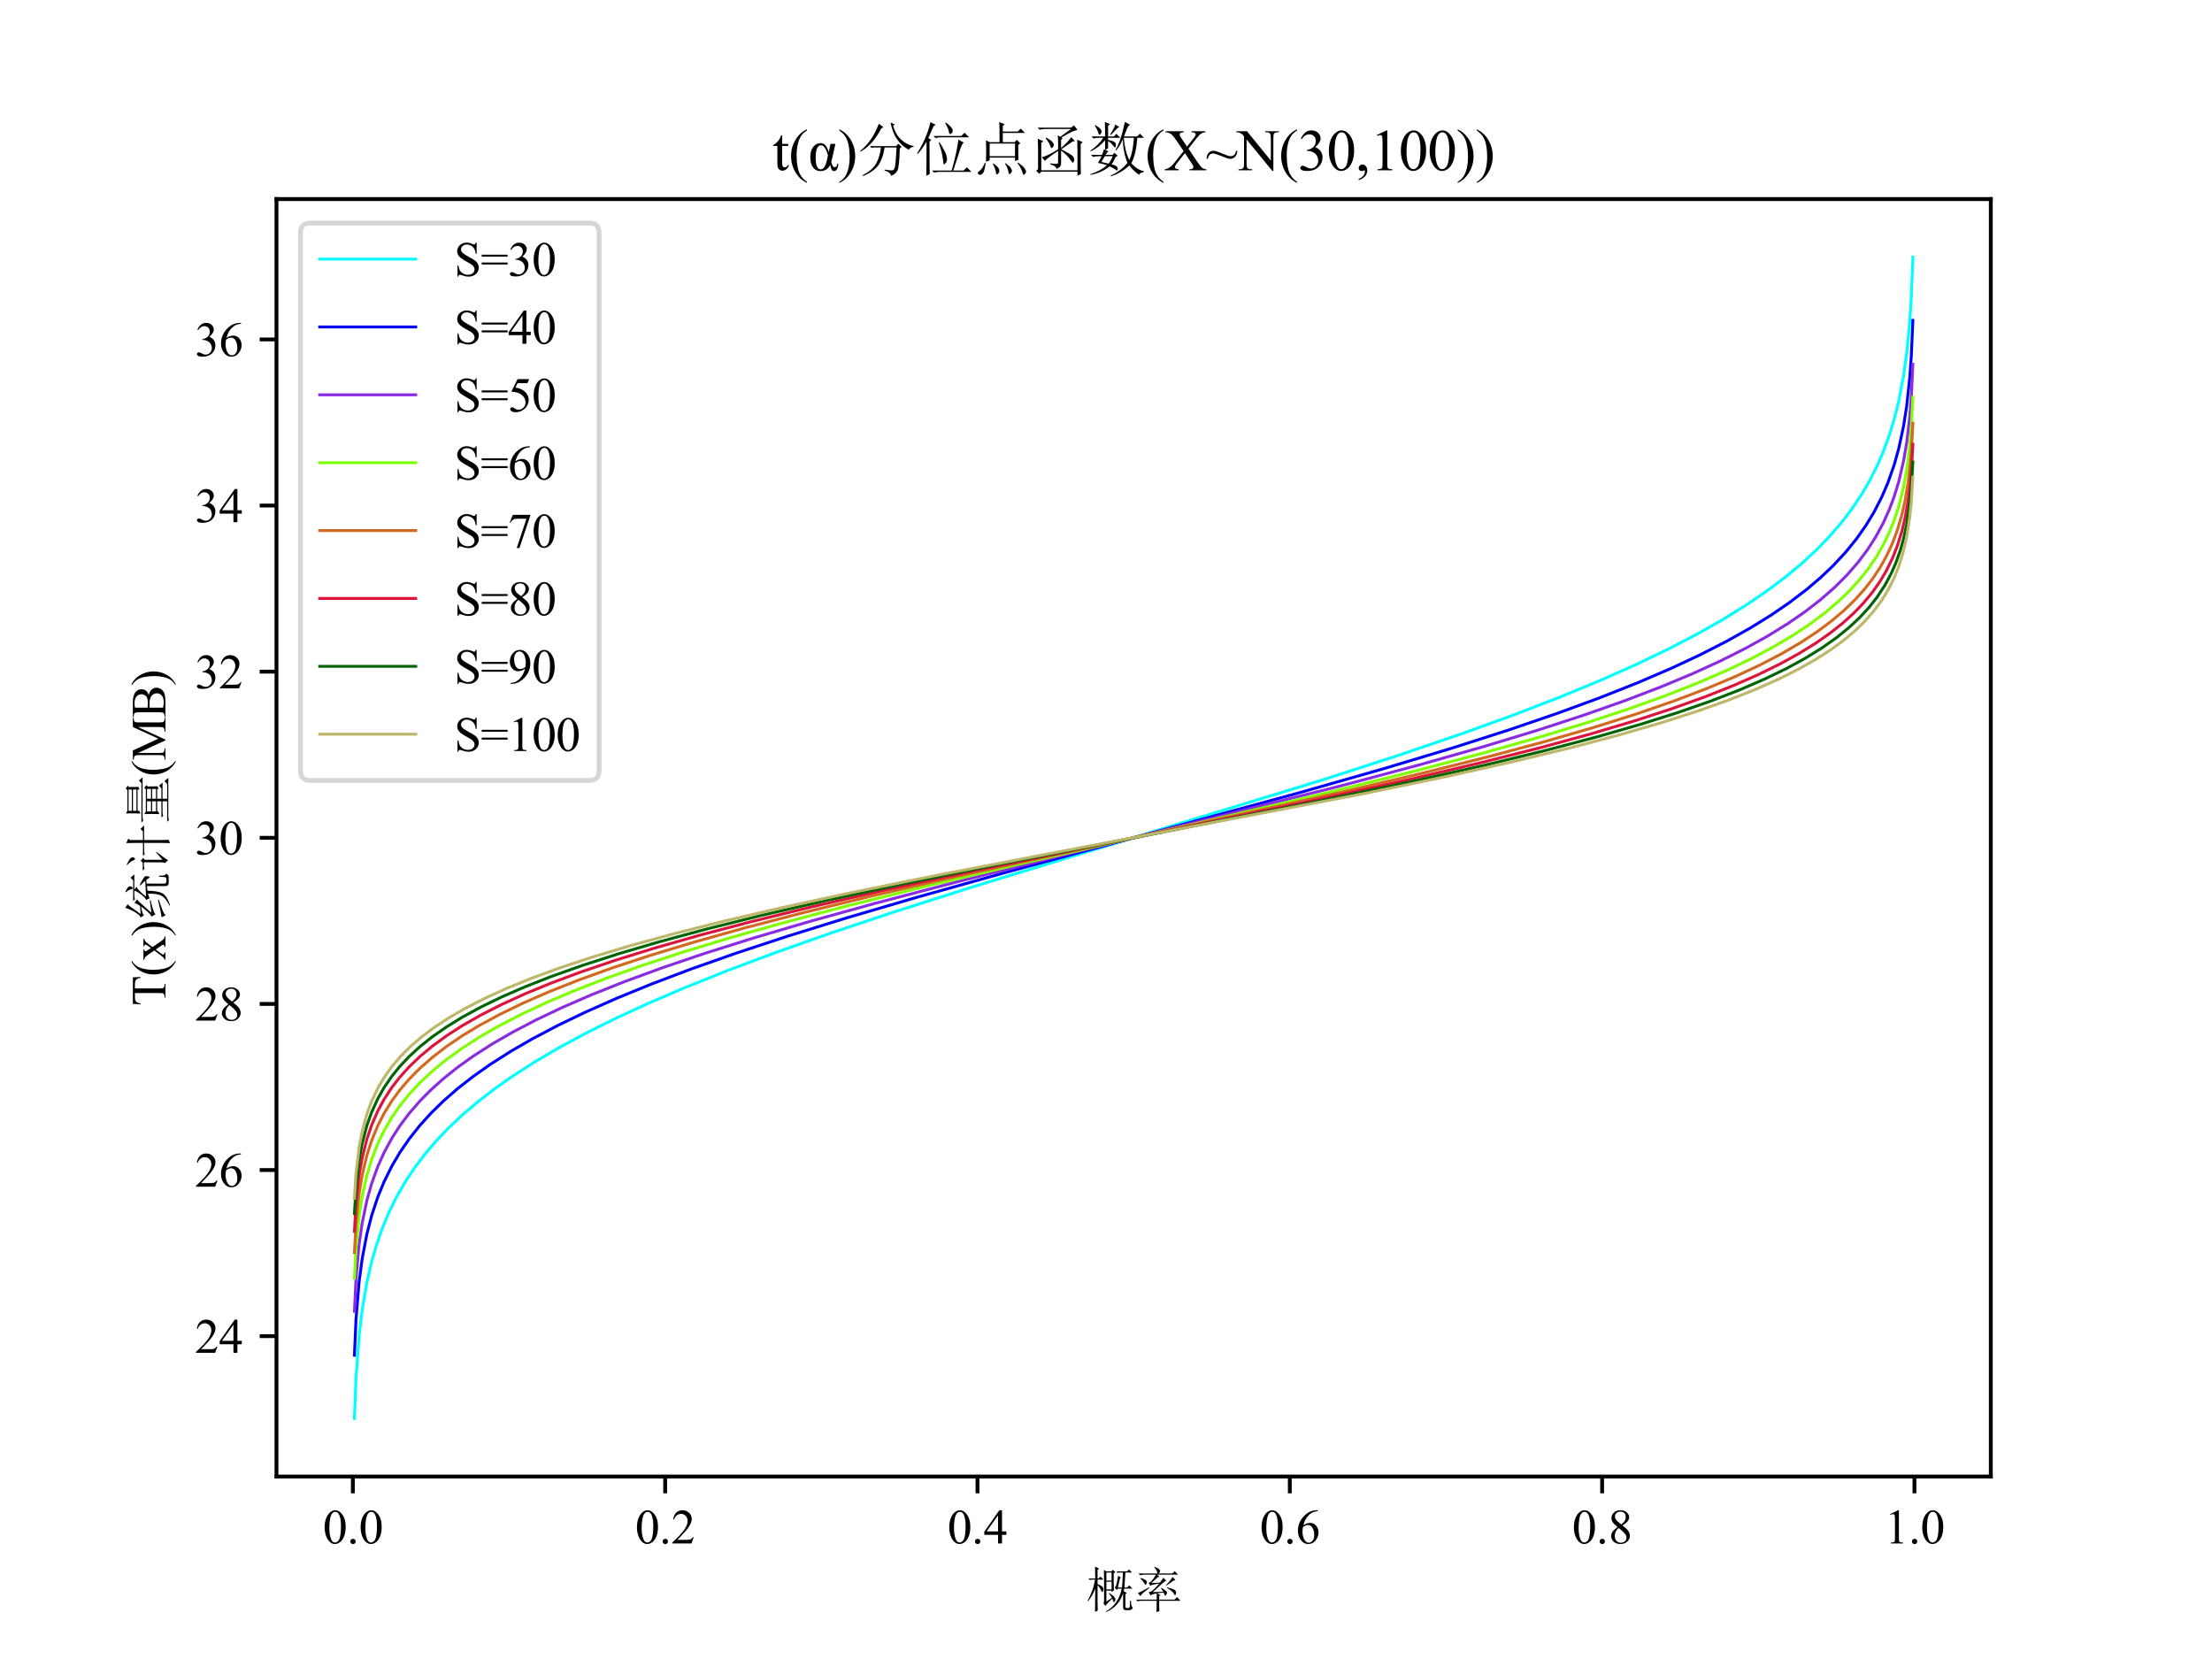 <?xml version="1.0" encoding="utf-8" standalone="no"?>
<!DOCTYPE svg PUBLIC "-//W3C//DTD SVG 1.1//EN"
  "http://www.w3.org/Graphics/SVG/1.1/DTD/svg11.dtd">
<svg xmlns:xlink="http://www.w3.org/1999/xlink" width="460.8pt" height="345.6pt" viewBox="0 0 460.8 345.6" xmlns="http://www.w3.org/2000/svg" version="1.1">
 <defs>
  <style type="text/css">*{stroke-linejoin: round; stroke-linecap: butt}</style>
 </defs>
 <g id="figure_1">
  <g id="patch_1">
   <path d="M 0 345.6 
L 460.8 345.6 
L 460.8 0 
L 0 0 
z
" style="fill: #ffffff"/>
  </g>
  <g id="axes_1">
   <g id="patch_2">
    <path d="M 57.6 307.584 
L 414.72 307.584 
L 414.72 41.472 
L 57.6 41.472 
z
" style="fill: #ffffff"/>
   </g>
   <g id="matplotlib.axis_1">
    <g id="xtick_1">
     <g id="line2d_1">
      <defs>
       <path id="m5f5990ef08" d="M 0 0 
L 0 3.5 
" style="stroke: #000000; stroke-width: 0.8"/>
      </defs>
      <g>
       <use xlink:href="#m5f5990ef08" x="73.507" y="307.584" style="stroke: #000000; stroke-width: 0.8"/>
      </g>
     </g>
     <g id="text_1">
      <!-- 0.0 -->
      <g transform="translate(67.257 321.528) scale(0.1 -0.1)">
       <defs>
        <path id="TimesNewRomanPSMT-30" d="M 231 2094 
Q 231 2819 450 3342 
Q 669 3866 1031 4122 
Q 1313 4325 1613 4325 
Q 2100 4325 2488 3828 
Q 2972 3213 2972 2159 
Q 2972 1422 2759 906 
Q 2547 391 2217 158 
Q 1888 -75 1581 -75 
Q 975 -75 572 641 
Q 231 1244 231 2094 
z
M 844 2016 
Q 844 1141 1059 588 
Q 1238 122 1591 122 
Q 1759 122 1940 273 
Q 2122 425 2216 781 
Q 2359 1319 2359 2297 
Q 2359 3022 2209 3506 
Q 2097 3866 1919 4016 
Q 1791 4119 1609 4119 
Q 1397 4119 1231 3928 
Q 1006 3669 925 3112 
Q 844 2556 844 2016 
z
" transform="scale(0.016)"/>
        <path id="TimesNewRomanPSMT-2e" d="M 800 606 
Q 947 606 1047 504 
Q 1147 403 1147 259 
Q 1147 116 1045 14 
Q 944 -88 800 -88 
Q 656 -88 554 14 
Q 453 116 453 259 
Q 453 406 554 506 
Q 656 606 800 606 
z
" transform="scale(0.016)"/>
       </defs>
       <use xlink:href="#TimesNewRomanPSMT-30"/>
       <use xlink:href="#TimesNewRomanPSMT-2e" x="50"/>
       <use xlink:href="#TimesNewRomanPSMT-30" x="75"/>
      </g>
     </g>
    </g>
    <g id="xtick_2">
     <g id="line2d_2">
      <g>
       <use xlink:href="#m5f5990ef08" x="138.568" y="307.584" style="stroke: #000000; stroke-width: 0.8"/>
      </g>
     </g>
     <g id="text_2">
      <!-- 0.2 -->
      <g transform="translate(132.318 321.528) scale(0.1 -0.1)">
       <defs>
        <path id="TimesNewRomanPSMT-32" d="M 2934 816 
L 2638 0 
L 138 0 
L 138 116 
Q 1241 1122 1691 1759 
Q 2141 2397 2141 2925 
Q 2141 3328 1894 3587 
Q 1647 3847 1303 3847 
Q 991 3847 742 3664 
Q 494 3481 375 3128 
L 259 3128 
Q 338 3706 661 4015 
Q 984 4325 1469 4325 
Q 1984 4325 2329 3994 
Q 2675 3663 2675 3213 
Q 2675 2891 2525 2569 
Q 2294 2063 1775 1497 
Q 997 647 803 472 
L 1909 472 
Q 2247 472 2383 497 
Q 2519 522 2628 598 
Q 2738 675 2819 816 
L 2934 816 
z
" transform="scale(0.016)"/>
       </defs>
       <use xlink:href="#TimesNewRomanPSMT-30"/>
       <use xlink:href="#TimesNewRomanPSMT-2e" x="50"/>
       <use xlink:href="#TimesNewRomanPSMT-32" x="75"/>
      </g>
     </g>
    </g>
    <g id="xtick_3">
     <g id="line2d_3">
      <g>
       <use xlink:href="#m5f5990ef08" x="203.629" y="307.584" style="stroke: #000000; stroke-width: 0.8"/>
      </g>
     </g>
     <g id="text_3">
      <!-- 0.4 -->
      <g transform="translate(197.379 321.528) scale(0.1 -0.1)">
       <defs>
        <path id="TimesNewRomanPSMT-34" d="M 2978 1563 
L 2978 1119 
L 2409 1119 
L 2409 0 
L 1894 0 
L 1894 1119 
L 100 1119 
L 100 1519 
L 2066 4325 
L 2409 4325 
L 2409 1563 
L 2978 1563 
z
M 1894 1563 
L 1894 3666 
L 406 1563 
L 1894 1563 
z
" transform="scale(0.016)"/>
       </defs>
       <use xlink:href="#TimesNewRomanPSMT-30"/>
       <use xlink:href="#TimesNewRomanPSMT-2e" x="50"/>
       <use xlink:href="#TimesNewRomanPSMT-34" x="75"/>
      </g>
     </g>
    </g>
    <g id="xtick_4">
     <g id="line2d_4">
      <g>
       <use xlink:href="#m5f5990ef08" x="268.691" y="307.584" style="stroke: #000000; stroke-width: 0.8"/>
      </g>
     </g>
     <g id="text_4">
      <!-- 0.6 -->
      <g transform="translate(262.441 321.528) scale(0.1 -0.1)">
       <defs>
        <path id="TimesNewRomanPSMT-36" d="M 2869 4325 
L 2869 4209 
Q 2456 4169 2195 4045 
Q 1934 3922 1679 3669 
Q 1425 3416 1258 3105 
Q 1091 2794 978 2366 
Q 1428 2675 1881 2675 
Q 2316 2675 2634 2325 
Q 2953 1975 2953 1425 
Q 2953 894 2631 456 
Q 2244 -75 1606 -75 
Q 1172 -75 869 213 
Q 275 772 275 1663 
Q 275 2231 503 2743 
Q 731 3256 1154 3653 
Q 1578 4050 1965 4187 
Q 2353 4325 2688 4325 
L 2869 4325 
z
M 925 2138 
Q 869 1716 869 1456 
Q 869 1156 980 804 
Q 1091 453 1309 247 
Q 1469 100 1697 100 
Q 1969 100 2183 356 
Q 2397 613 2397 1088 
Q 2397 1622 2184 2012 
Q 1972 2403 1581 2403 
Q 1463 2403 1327 2353 
Q 1191 2303 925 2138 
z
" transform="scale(0.016)"/>
       </defs>
       <use xlink:href="#TimesNewRomanPSMT-30"/>
       <use xlink:href="#TimesNewRomanPSMT-2e" x="50"/>
       <use xlink:href="#TimesNewRomanPSMT-36" x="75"/>
      </g>
     </g>
    </g>
    <g id="xtick_5">
     <g id="line2d_5">
      <g>
       <use xlink:href="#m5f5990ef08" x="333.752" y="307.584" style="stroke: #000000; stroke-width: 0.8"/>
      </g>
     </g>
     <g id="text_5">
      <!-- 0.8 -->
      <g transform="translate(327.502 321.528) scale(0.1 -0.1)">
       <defs>
        <path id="TimesNewRomanPSMT-38" d="M 1228 2134 
Q 725 2547 579 2797 
Q 434 3047 434 3316 
Q 434 3728 753 4026 
Q 1072 4325 1600 4325 
Q 2113 4325 2425 4047 
Q 2738 3769 2738 3413 
Q 2738 3175 2569 2928 
Q 2400 2681 1866 2347 
Q 2416 1922 2594 1678 
Q 2831 1359 2831 1006 
Q 2831 559 2490 242 
Q 2150 -75 1597 -75 
Q 994 -75 656 303 
Q 388 606 388 966 
Q 388 1247 577 1523 
Q 766 1800 1228 2134 
z
M 1719 2469 
Q 2094 2806 2194 3001 
Q 2294 3197 2294 3444 
Q 2294 3772 2109 3958 
Q 1925 4144 1606 4144 
Q 1288 4144 1088 3959 
Q 888 3775 888 3528 
Q 888 3366 970 3203 
Q 1053 3041 1206 2894 
L 1719 2469 
z
M 1375 2016 
Q 1116 1797 991 1539 
Q 866 1281 866 981 
Q 866 578 1086 336 
Q 1306 94 1647 94 
Q 1984 94 2187 284 
Q 2391 475 2391 747 
Q 2391 972 2272 1150 
Q 2050 1481 1375 2016 
z
" transform="scale(0.016)"/>
       </defs>
       <use xlink:href="#TimesNewRomanPSMT-30"/>
       <use xlink:href="#TimesNewRomanPSMT-2e" x="50"/>
       <use xlink:href="#TimesNewRomanPSMT-38" x="75"/>
      </g>
     </g>
    </g>
    <g id="xtick_6">
     <g id="line2d_6">
      <g>
       <use xlink:href="#m5f5990ef08" x="398.813" y="307.584" style="stroke: #000000; stroke-width: 0.8"/>
      </g>
     </g>
     <g id="text_6">
      <!-- 1.0 -->
      <g transform="translate(392.563 321.528) scale(0.1 -0.1)">
       <defs>
        <path id="TimesNewRomanPSMT-31" d="M 750 3822 
L 1781 4325 
L 1884 4325 
L 1884 747 
Q 1884 391 1914 303 
Q 1944 216 2037 169 
Q 2131 122 2419 116 
L 2419 0 
L 825 0 
L 825 116 
Q 1125 122 1212 167 
Q 1300 213 1334 289 
Q 1369 366 1369 747 
L 1369 3034 
Q 1369 3497 1338 3628 
Q 1316 3728 1258 3775 
Q 1200 3822 1119 3822 
Q 1003 3822 797 3725 
L 750 3822 
z
" transform="scale(0.016)"/>
       </defs>
       <use xlink:href="#TimesNewRomanPSMT-31"/>
       <use xlink:href="#TimesNewRomanPSMT-2e" x="50"/>
       <use xlink:href="#TimesNewRomanPSMT-30" x="75"/>
      </g>
     </g>
    </g>
    <g id="text_7">
     <!-- 概率 -->
     <g transform="translate(226.16 334.786) scale(0.1 -0.1)">
      <defs>
       <path id="SimSun-6982" d="M 2700 4500 
L 2700 3450 
L 3375 3450 
L 3375 4500 
L 2700 4500 
z
M 2700 3300 
L 2700 2300 
L 3375 2300 
L 3375 3300 
L 2700 3300 
z
M 2700 725 
L 3425 1200 
Q 3350 1375 3025 1775 
L 3050 1850 
Q 3550 1525 3712 1337 
Q 3875 1150 3875 1000 
Q 3875 875 3800 750 
Q 3725 625 3700 625 
Q 3650 625 3625 725 
Q 3550 900 3475 1100 
Q 2900 600 2575 150 
L 2325 475 
Q 2400 625 2400 950 
L 2400 3475 
Q 2400 3975 2375 4825 
L 2700 4650 
L 3350 4650 
L 3550 4850 
L 3875 4525 
L 3650 4400 
Q 3650 2825 3675 2150 
L 3375 1975 
L 3375 2150 
L 2700 2150 
L 2700 725 
z
M 5025 2400 
L 4950 2075 
L 5350 1850 
L 5175 1675 
L 5175 100 
Q 5175 -125 5350 -125 
L 5525 -125 
Q 5750 -125 5762 162 
Q 5775 450 5775 825 
L 5900 825 
Q 5900 450 5962 225 
Q 6025 0 6150 -75 
Q 6075 -250 5950 -325 
Q 5825 -400 5625 -400 
L 5225 -400 
Q 4875 -400 4875 0 
L 4875 1825 
Q 4350 75 2650 -650 
L 2625 -575 
Q 4275 350 4700 2400 
L 4225 2400 
L 4050 2250 
L 3775 2550 
Q 3925 2625 4012 2975 
Q 4100 3325 4225 4075 
L 4600 3850 
Q 4475 3800 4425 3575 
Q 4375 3325 4200 2550 
L 4725 2550 
Q 4800 3100 4850 4500 
L 4425 4500 
L 4200 4450 
L 4000 4650 
L 5400 4650 
L 5650 4900 
L 6050 4500 
L 5175 4500 
Q 5100 3100 5050 2550 
L 5400 2550 
L 5675 2825 
L 6100 2400 
L 5025 2400 
z
M 1550 775 
Q 1550 425 1575 -450 
L 1225 -625 
Q 1250 850 1250 2400 
Q 925 1525 300 750 
L 250 825 
Q 575 1400 825 2062 
Q 1075 2725 1225 3575 
L 775 3575 
L 550 3525 
L 350 3725 
L 1250 3725 
Q 1250 4400 1225 5275 
L 1750 5000 
L 1550 4850 
L 1550 3725 
L 1675 3725 
L 1925 3975 
L 2325 3575 
L 1550 3575 
L 1550 3000 
Q 2025 2800 2175 2650 
Q 2325 2500 2325 2350 
Q 2325 2250 2262 2100 
Q 2200 1950 2175 1950 
Q 2100 1950 2000 2200 
Q 1850 2550 1550 2850 
L 1550 775 
z
" transform="scale(0.016)"/>
       <path id="SimSun-7387" d="M 875 3725 
L 925 3800 
Q 1375 3650 1550 3525 
Q 1725 3400 1725 3250 
Q 1725 3175 1662 3025 
Q 1600 2875 1550 2875 
Q 1500 2875 1425 3050 
Q 1275 3325 875 3725 
z
M 550 1850 
Q 875 1925 2000 2575 
L 2050 2500 
Q 1675 2225 1337 1937 
Q 1000 1650 875 1425 
L 550 1850 
z
M 5200 3450 
Q 4800 3150 4275 2800 
L 4225 2875 
Q 4775 3400 5050 3925 
L 5450 3525 
L 5200 3450 
z
M 4325 2500 
L 4350 2575 
Q 5225 2350 5375 2212 
Q 5525 2075 5525 1900 
Q 5525 1775 5487 1662 
Q 5450 1550 5400 1550 
Q 5325 1550 5200 1800 
Q 4975 2150 4325 2500 
z
M 3150 3900 
Q 2500 3300 2300 3150 
Q 2800 3150 3400 3175 
Q 3700 3500 3850 3825 
L 4250 3450 
Q 4050 3400 3450 2825 
Q 2850 2250 2475 1950 
Q 3150 1975 3850 2000 
Q 3750 2175 3550 2450 
L 3600 2500 
Q 4050 2250 4200 2100 
Q 4350 1950 4350 1850 
Q 4350 1775 4250 1625 
Q 4150 1475 4100 1475 
Q 4075 1475 4050 1550 
Q 4000 1700 3900 1900 
Q 3650 1875 3075 1800 
L 3500 1550 
L 3325 1425 
L 3325 975 
L 5325 975 
L 5650 1300 
L 6100 825 
L 3325 825 
Q 3325 -275 3350 -525 
L 2975 -650 
Q 3000 0 3000 825 
L 1125 825 
Q 800 825 525 750 
L 300 975 
L 3000 975 
L 3000 1775 
Q 2450 1700 2200 1525 
L 1950 1950 
Q 2275 1950 2675 2350 
Q 3075 2750 3325 3050 
Q 2400 2950 2150 2775 
L 1950 3175 
Q 2150 3150 2475 3575 
Q 2800 4000 2900 4225 
L 1450 4225 
Q 1125 4225 850 4150 
L 625 4375 
L 3100 4375 
Q 3050 4800 2675 5200 
L 2725 5250 
Q 3225 5050 3337 4912 
Q 3450 4775 3450 4700 
Q 3450 4550 3250 4375 
L 5025 4375 
L 5350 4675 
L 5775 4225 
L 3050 4225 
L 3375 3950 
L 3150 3900 
z
" transform="scale(0.016)"/>
      </defs>
      <use xlink:href="#SimSun-6982"/>
      <use xlink:href="#SimSun-7387" x="100"/>
     </g>
    </g>
   </g>
   <g id="matplotlib.axis_2">
    <g id="ytick_1">
     <g id="line2d_7">
      <defs>
       <path id="m9627c0abea" d="M 0 0 
L -3.5 0 
" style="stroke: #000000; stroke-width: 0.8"/>
      </defs>
      <g>
       <use xlink:href="#m9627c0abea" x="57.6" y="278.345" style="stroke: #000000; stroke-width: 0.8"/>
      </g>
     </g>
     <g id="text_8">
      <!-- 24 -->
      <g transform="translate(40.6 281.817) scale(0.1 -0.1)">
       <use xlink:href="#TimesNewRomanPSMT-32"/>
       <use xlink:href="#TimesNewRomanPSMT-34" x="50"/>
      </g>
     </g>
    </g>
    <g id="ytick_2">
     <g id="line2d_8">
      <g>
       <use xlink:href="#m9627c0abea" x="57.6" y="243.739" style="stroke: #000000; stroke-width: 0.8"/>
      </g>
     </g>
     <g id="text_9">
      <!-- 26 -->
      <g transform="translate(40.6 247.211) scale(0.1 -0.1)">
       <use xlink:href="#TimesNewRomanPSMT-32"/>
       <use xlink:href="#TimesNewRomanPSMT-36" x="50"/>
      </g>
     </g>
    </g>
    <g id="ytick_3">
     <g id="line2d_9">
      <g>
       <use xlink:href="#m9627c0abea" x="57.6" y="209.134" style="stroke: #000000; stroke-width: 0.8"/>
      </g>
     </g>
     <g id="text_10">
      <!-- 28 -->
      <g transform="translate(40.6 212.605) scale(0.1 -0.1)">
       <use xlink:href="#TimesNewRomanPSMT-32"/>
       <use xlink:href="#TimesNewRomanPSMT-38" x="50"/>
      </g>
     </g>
    </g>
    <g id="ytick_4">
     <g id="line2d_10">
      <g>
       <use xlink:href="#m9627c0abea" x="57.6" y="174.528" style="stroke: #000000; stroke-width: 0.8"/>
      </g>
     </g>
     <g id="text_11">
      <!-- 30 -->
      <g transform="translate(40.6 178) scale(0.1 -0.1)">
       <defs>
        <path id="TimesNewRomanPSMT-33" d="M 325 3431 
Q 506 3859 782 4092 
Q 1059 4325 1472 4325 
Q 1981 4325 2253 3994 
Q 2459 3747 2459 3466 
Q 2459 3003 1878 2509 
Q 2269 2356 2469 2072 
Q 2669 1788 2669 1403 
Q 2669 853 2319 450 
Q 1863 -75 997 -75 
Q 569 -75 414 31 
Q 259 138 259 259 
Q 259 350 332 419 
Q 406 488 509 488 
Q 588 488 669 463 
Q 722 447 909 348 
Q 1097 250 1169 231 
Q 1284 197 1416 197 
Q 1734 197 1970 444 
Q 2206 691 2206 1028 
Q 2206 1275 2097 1509 
Q 2016 1684 1919 1775 
Q 1784 1900 1550 2001 
Q 1316 2103 1072 2103 
L 972 2103 
L 972 2197 
Q 1219 2228 1467 2375 
Q 1716 2522 1828 2728 
Q 1941 2934 1941 3181 
Q 1941 3503 1739 3701 
Q 1538 3900 1238 3900 
Q 753 3900 428 3381 
L 325 3431 
z
" transform="scale(0.016)"/>
       </defs>
       <use xlink:href="#TimesNewRomanPSMT-33"/>
       <use xlink:href="#TimesNewRomanPSMT-30" x="50"/>
      </g>
     </g>
    </g>
    <g id="ytick_5">
     <g id="line2d_11">
      <g>
       <use xlink:href="#m9627c0abea" x="57.6" y="139.922" style="stroke: #000000; stroke-width: 0.8"/>
      </g>
     </g>
     <g id="text_12">
      <!-- 32 -->
      <g transform="translate(40.6 143.394) scale(0.1 -0.1)">
       <use xlink:href="#TimesNewRomanPSMT-33"/>
       <use xlink:href="#TimesNewRomanPSMT-32" x="50"/>
      </g>
     </g>
    </g>
    <g id="ytick_6">
     <g id="line2d_12">
      <g>
       <use xlink:href="#m9627c0abea" x="57.6" y="105.317" style="stroke: #000000; stroke-width: 0.8"/>
      </g>
     </g>
     <g id="text_13">
      <!-- 34 -->
      <g transform="translate(40.6 108.789) scale(0.1 -0.1)">
       <use xlink:href="#TimesNewRomanPSMT-33"/>
       <use xlink:href="#TimesNewRomanPSMT-34" x="50"/>
      </g>
     </g>
    </g>
    <g id="ytick_7">
     <g id="line2d_13">
      <g>
       <use xlink:href="#m9627c0abea" x="57.6" y="70.711" style="stroke: #000000; stroke-width: 0.8"/>
      </g>
     </g>
     <g id="text_14">
      <!-- 36 -->
      <g transform="translate(40.6 74.183) scale(0.1 -0.1)">
       <use xlink:href="#TimesNewRomanPSMT-33"/>
       <use xlink:href="#TimesNewRomanPSMT-36" x="50"/>
      </g>
     </g>
    </g>
    <g id="text_15">
     <!-- T(x)统计量(MB) -->
     <g transform="translate(34.461 209.523) rotate(-90) scale(0.1 -0.1)">
      <defs>
       <path id="TimesNewRomanPSMT-54" d="M 3703 4238 
L 3750 3244 
L 3631 3244 
Q 3597 3506 3538 3619 
Q 3441 3800 3280 3886 
Q 3119 3972 2856 3972 
L 2259 3972 
L 2259 734 
Q 2259 344 2344 247 
Q 2463 116 2709 116 
L 2856 116 
L 2856 0 
L 1059 0 
L 1059 116 
L 1209 116 
Q 1478 116 1591 278 
Q 1659 378 1659 734 
L 1659 3972 
L 1150 3972 
Q 853 3972 728 3928 
Q 566 3869 450 3700 
Q 334 3531 313 3244 
L 194 3244 
L 244 4238 
L 3703 4238 
z
" transform="scale(0.016)"/>
       <path id="TimesNewRomanPSMT-28" d="M 1988 -1253 
L 1988 -1369 
Q 1516 -1131 1200 -813 
Q 750 -359 506 256 
Q 263 872 263 1534 
Q 263 2503 741 3301 
Q 1219 4100 1988 4444 
L 1988 4313 
Q 1603 4100 1356 3731 
Q 1109 3363 987 2797 
Q 866 2231 866 1616 
Q 866 947 969 400 
Q 1050 -31 1165 -292 
Q 1281 -553 1476 -793 
Q 1672 -1034 1988 -1253 
z
" transform="scale(0.016)"/>
       <path id="TimesNewRomanPSMT-78" d="M 84 2863 
L 1431 2863 
L 1431 2747 
Q 1303 2747 1251 2703 
Q 1200 2659 1200 2588 
Q 1200 2513 1309 2356 
Q 1344 2306 1413 2200 
L 1616 1875 
L 1850 2200 
Q 2075 2509 2075 2591 
Q 2075 2656 2022 2701 
Q 1969 2747 1850 2747 
L 1850 2863 
L 2819 2863 
L 2819 2747 
Q 2666 2738 2553 2663 
Q 2400 2556 2134 2200 
L 1744 1678 
L 2456 653 
Q 2719 275 2831 198 
Q 2944 122 3122 113 
L 3122 0 
L 1772 0 
L 1772 113 
Q 1913 113 1991 175 
Q 2050 219 2050 291 
Q 2050 363 1850 653 
L 1431 1266 
L 972 653 
Q 759 369 759 316 
Q 759 241 829 180 
Q 900 119 1041 113 
L 1041 0 
L 106 0 
L 106 113 
Q 219 128 303 191 
Q 422 281 703 653 
L 1303 1450 
L 759 2238 
Q 528 2575 401 2661 
Q 275 2747 84 2747 
L 84 2863 
z
" transform="scale(0.016)"/>
       <path id="TimesNewRomanPSMT-29" d="M 144 4313 
L 144 4444 
Q 619 4209 934 3891 
Q 1381 3434 1625 2820 
Q 1869 2206 1869 1541 
Q 1869 572 1392 -226 
Q 916 -1025 144 -1369 
L 144 -1253 
Q 528 -1038 776 -670 
Q 1025 -303 1145 264 
Q 1266 831 1266 1447 
Q 1266 2113 1163 2663 
Q 1084 3094 967 3353 
Q 850 3613 656 3853 
Q 463 4094 144 4313 
z
" transform="scale(0.016)"/>
       <path id="SimSun-7edf" d="M 3675 5150 
L 3725 5225 
Q 4350 4925 4425 4737 
Q 4500 4550 4375 4387 
Q 4250 4225 4200 4225 
Q 4125 4225 4075 4450 
Q 3975 4800 3675 5150 
z
M 2675 2525 
Q 2950 2600 3337 3100 
Q 3725 3600 3900 4050 
L 3350 4050 
Q 3025 4050 2750 3975 
L 2525 4200 
L 5225 4200 
L 5575 4550 
L 6000 4050 
L 4025 4050 
L 4400 3750 
Q 4150 3675 3875 3400 
Q 3600 3125 3100 2525 
L 5175 2625 
Q 4900 2950 4550 3275 
L 4600 3350 
Q 5025 3150 5362 2950 
Q 5700 2750 5737 2650 
Q 5775 2550 5775 2450 
Q 5775 2300 5712 2175 
Q 5650 2050 5600 2050 
Q 5575 2050 5525 2150 
Q 5425 2300 5275 2500 
Q 4525 2425 3862 2337 
Q 3200 2250 2900 2050 
L 2675 2525 
z
M 3500 2275 
L 3875 2350 
L 3850 1775 
Q 3775 550 3325 112 
Q 2875 -325 1950 -600 
L 1925 -525 
Q 2625 -175 2950 150 
Q 3275 475 3387 962 
Q 3500 1450 3500 2275 
z
M 4475 2450 
L 4800 2500 
L 4800 1750 
L 4800 175 
Q 4775 -150 5175 -125 
L 5375 -125 
Q 5625 -125 5650 87 
Q 5675 300 5700 825 
L 5825 825 
Q 5825 425 5875 187 
Q 5925 -50 6100 -75 
Q 5975 -425 5600 -425 
L 4975 -425 
Q 4475 -450 4475 25 
L 4475 2450 
z
M 425 500 
Q 675 525 1212 637 
Q 1750 750 2700 975 
L 2725 875 
Q 2200 700 1550 462 
Q 900 225 675 -25 
L 425 500 
z
M 1000 1825 
Q 1275 1850 2625 2025 
L 2650 1925 
Q 2050 1800 1550 1650 
Q 1050 1500 800 1300 
L 500 1825 
Q 725 1875 1125 2312 
Q 1525 2750 1825 3175 
Q 1450 3100 1175 3037 
Q 900 2975 650 2800 
L 400 3225 
Q 675 3300 1050 3912 
Q 1425 4525 1650 5225 
L 2125 4900 
Q 1925 4775 1675 4400 
Q 1425 4000 825 3225 
Q 1475 3275 1900 3300 
Q 2100 3575 2300 4025 
L 2750 3675 
Q 2525 3575 2100 3050 
Q 1650 2525 1000 1825 
z
" transform="scale(0.016)"/>
       <path id="SimSun-8ba1" d="M 975 4975 
L 1000 5050 
Q 1550 4800 1762 4625 
Q 1975 4450 1975 4275 
Q 1975 4100 1887 4025 
Q 1800 3950 1775 3950 
Q 1650 3950 1550 4250 
Q 1375 4625 975 4975 
z
M 1650 375 
L 2625 1225 
L 2675 1150 
Q 1800 25 1600 -350 
L 1225 75 
Q 1325 225 1325 550 
L 1325 2800 
L 675 2800 
L 900 2800 
Q 750 2800 475 2725 
L 250 2950 
L 1275 2950 
L 1550 3225 
L 1900 2875 
L 1650 2700 
L 1650 375 
z
M 3850 2925 
Q 3850 4600 3825 5100 
L 4425 4825 
L 4225 4625 
L 4225 2925 
L 5350 2925 
L 5675 3250 
L 6125 2775 
L 4225 2775 
L 4225 500 
Q 4225 0 4250 -425 
L 3825 -600 
Q 3850 175 3850 575 
L 3850 2775 
L 2575 2775 
L 2950 2775 
Q 2650 2775 2375 2700 
L 2150 2925 
L 3850 2925 
z
" transform="scale(0.016)"/>
       <path id="SimSun-91cf" d="M 1700 2400 
L 1700 1875 
L 3025 1875 
L 3025 2400 
L 1700 2400 
z
M 3350 2400 
L 3350 1875 
L 4625 1875 
L 4625 2400 
L 3350 2400 
z
M 1700 1725 
L 1700 1225 
L 3025 1225 
L 3025 1725 
L 1700 1725 
z
M 3350 1725 
L 3350 1225 
L 4625 1225 
L 4625 1725 
L 3350 1725 
z
M 4950 2325 
Q 4950 1350 4975 1025 
L 4625 875 
L 4625 1075 
L 3350 1075 
L 3350 525 
L 4700 525 
L 5050 825 
L 5450 375 
L 3350 375 
L 3350 -225 
L 5275 -225 
L 5650 125 
L 6075 -375 
L 1175 -375 
Q 850 -375 575 -450 
L 350 -225 
L 3025 -225 
L 3025 375 
L 1725 375 
Q 1400 375 1125 300 
L 900 525 
L 3025 525 
L 3025 1075 
L 1700 1075 
L 1700 925 
L 1350 800 
Q 1375 1300 1375 1787 
Q 1375 2275 1350 2750 
L 1700 2550 
L 4600 2550 
L 4750 2750 
L 5125 2475 
L 4950 2325 
z
M 1775 4800 
L 1775 4375 
L 4550 4375 
L 4550 4800 
L 1775 4800 
z
M 1775 4225 
L 1775 3775 
L 4550 3775 
L 4550 4225 
L 1775 4225 
z
M 4875 4750 
Q 4875 3825 4900 3525 
L 4550 3375 
L 4550 3625 
L 1775 3625 
L 1775 3400 
L 1425 3250 
Q 1450 3650 1450 4262 
Q 1450 4875 1425 5125 
L 1800 4950 
L 4500 4950 
L 4650 5175 
L 5050 4900 
L 4875 4750 
z
M 250 3125 
L 5375 3125 
L 5725 3450 
L 6150 2975 
L 950 2975 
Q 750 2975 475 2900 
L 250 3125 
z
" transform="scale(0.016)"/>
       <path id="TimesNewRomanPSMT-4d" d="M 2619 0 
L 981 3566 
L 981 734 
Q 981 344 1066 247 
Q 1181 116 1431 116 
L 1581 116 
L 1581 0 
L 106 0 
L 106 116 
L 256 116 
Q 525 116 638 278 
Q 706 378 706 734 
L 706 3503 
Q 706 3784 644 3909 
Q 600 4000 483 4061 
Q 366 4122 106 4122 
L 106 4238 
L 1306 4238 
L 2844 922 
L 4356 4238 
L 5556 4238 
L 5556 4122 
L 5409 4122 
Q 5138 4122 5025 3959 
Q 4956 3859 4956 3503 
L 4956 734 
Q 4956 344 5044 247 
Q 5159 116 5409 116 
L 5556 116 
L 5556 0 
L 3756 0 
L 3756 116 
L 3906 116 
Q 4178 116 4288 278 
Q 4356 378 4356 734 
L 4356 3566 
L 2722 0 
L 2619 0 
z
" transform="scale(0.016)"/>
       <path id="TimesNewRomanPSMT-42" d="M 2956 2163 
Q 3397 2069 3616 1863 
Q 3919 1575 3919 1159 
Q 3919 844 3719 555 
Q 3519 266 3170 133 
Q 2822 0 2106 0 
L 106 0 
L 106 116 
L 266 116 
Q 531 116 647 284 
Q 719 394 719 750 
L 719 3488 
Q 719 3881 628 3984 
Q 506 4122 266 4122 
L 106 4122 
L 106 4238 
L 1938 4238 
Q 2450 4238 2759 4163 
Q 3228 4050 3475 3764 
Q 3722 3478 3722 3106 
Q 3722 2788 3528 2536 
Q 3334 2284 2956 2163 
z
M 1319 2331 
Q 1434 2309 1582 2298 
Q 1731 2288 1909 2288 
Q 2366 2288 2595 2386 
Q 2825 2484 2947 2687 
Q 3069 2891 3069 3131 
Q 3069 3503 2766 3765 
Q 2463 4028 1881 4028 
Q 1569 4028 1319 3959 
L 1319 2331 
z
M 1319 306 
Q 1681 222 2034 222 
Q 2600 222 2897 476 
Q 3194 731 3194 1106 
Q 3194 1353 3059 1581 
Q 2925 1809 2622 1940 
Q 2319 2072 1872 2072 
Q 1678 2072 1540 2065 
Q 1403 2059 1319 2044 
L 1319 306 
z
" transform="scale(0.016)"/>
      </defs>
      <use xlink:href="#TimesNewRomanPSMT-54"/>
      <use xlink:href="#TimesNewRomanPSMT-28" x="61.084"/>
      <use xlink:href="#TimesNewRomanPSMT-78" x="94.385"/>
      <use xlink:href="#TimesNewRomanPSMT-29" x="144.385"/>
      <use xlink:href="#SimSun-7edf" x="177.686"/>
      <use xlink:href="#SimSun-8ba1" x="277.686"/>
      <use xlink:href="#SimSun-91cf" x="377.686"/>
      <use xlink:href="#TimesNewRomanPSMT-28" x="477.686"/>
      <use xlink:href="#TimesNewRomanPSMT-4d" x="510.986"/>
      <use xlink:href="#TimesNewRomanPSMT-42" x="599.902"/>
      <use xlink:href="#TimesNewRomanPSMT-29" x="666.602"/>
     </g>
    </g>
   </g>
   <g id="line2d_14">
    <path d="M 73.833 295.488 
L 74.158 287.185 
L 74.81 278.334 
L 75.461 272.856 
L 76.438 267.119 
L 77.415 262.872 
L 78.392 259.464 
L 79.694 255.735 
L 80.997 252.624 
L 82.625 249.321 
L 84.253 246.478 
L 86.207 243.502 
L 88.486 240.469 
L 90.766 237.787 
L 93.371 235.046 
L 96.301 232.28 
L 99.558 229.51 
L 103.14 226.752 
L 107.047 224.012 
L 111.606 221.094 
L 116.49 218.23 
L 122.026 215.244 
L 128.213 212.165 
L 135.051 209.012 
L 142.867 205.662 
L 151.659 202.147 
L 161.428 198.485 
L 172.825 194.461 
L 185.85 190.105 
L 201.806 185.015 
L 222.972 178.513 
L 275.399 162.506 
L 291.355 157.343 
L 304.38 152.898 
L 315.451 148.89 
L 325.22 145.116 
L 333.687 141.609 
L 341.176 138.271 
L 347.689 135.138 
L 353.55 132.086 
L 358.76 129.137 
L 363.645 126.117 
L 367.878 123.245 
L 371.785 120.325 
L 375.367 117.353 
L 378.298 114.651 
L 380.903 111.984 
L 383.508 108.99 
L 385.788 106.013 
L 387.741 103.103 
L 389.37 100.335 
L 390.998 97.138 
L 392.3 94.147 
L 393.603 90.598 
L 394.58 87.395 
L 395.557 83.474 
L 396.533 78.349 
L 397.185 73.707 
L 397.836 66.975 
L 398.162 61.871 
L 398.487 53.568 
L 398.487 53.568 
" clip-path="url(#p0f90e05ca6)" style="fill: none; stroke: #00ffff; stroke-width: 0.6; stroke-linecap: square"/>
   </g>
   <g id="line2d_15">
    <path d="M 73.833 282.316 
L 74.158 274.917 
L 74.81 267.03 
L 75.461 262.148 
L 76.438 257.036 
L 77.415 253.251 
L 78.717 249.319 
L 80.02 246.156 
L 81.648 242.884 
L 83.276 240.121 
L 85.23 237.272 
L 87.509 234.403 
L 89.789 231.889 
L 92.394 229.34 
L 95.324 226.783 
L 98.581 224.237 
L 102.163 221.712 
L 106.396 219.015 
L 110.955 216.38 
L 116.165 213.635 
L 122.026 210.81 
L 128.539 207.927 
L 135.703 204.999 
L 143.843 201.913 
L 153.287 198.581 
L 164.033 195.038 
L 176.407 191.203 
L 191.06 186.905 
L 209.295 181.801 
L 237.951 174.047 
L 270.84 165.093 
L 288.424 160.077 
L 302.426 155.862 
L 314.149 152.114 
L 324.569 148.55 
L 333.361 145.319 
L 341.176 142.22 
L 348.014 139.282 
L 354.201 136.391 
L 359.737 133.561 
L 364.622 130.819 
L 368.855 128.203 
L 372.762 125.533 
L 376.344 122.804 
L 379.275 120.31 
L 381.88 117.833 
L 384.485 115.032 
L 386.765 112.221 
L 388.718 109.44 
L 390.346 106.76 
L 391.975 103.606 
L 393.277 100.586 
L 394.58 96.883 
L 395.557 93.39 
L 396.533 88.822 
L 397.185 84.686 
L 397.836 78.687 
L 398.162 74.139 
L 398.487 66.74 
L 398.487 66.74 
" clip-path="url(#p0f90e05ca6)" style="fill: none; stroke: #0000ff; stroke-width: 0.6; stroke-linecap: square"/>
   </g>
   <g id="line2d_16">
    <path d="M 73.833 273.165 
L 74.158 266.395 
L 74.81 259.177 
L 75.461 254.71 
L 76.438 250.032 
L 77.415 246.568 
L 78.717 242.969 
L 80.02 240.075 
L 81.648 237.081 
L 83.276 234.553 
L 85.23 231.945 
L 87.509 229.32 
L 89.789 227.02 
L 92.394 224.687 
L 95.324 222.347 
L 98.581 220.017 
L 102.488 217.507 
L 106.722 215.058 
L 111.606 212.5 
L 117.142 209.868 
L 123.329 207.184 
L 130.167 204.465 
L 137.982 201.6 
L 146.774 198.618 
L 156.869 195.435 
L 168.591 191.98 
L 182.268 188.19 
L 198.875 183.829 
L 221.018 178.261 
L 278.981 163.796 
L 295.588 159.358 
L 308.939 155.568 
L 320.336 152.109 
L 330.105 148.919 
L 338.571 145.933 
L 346.061 143.065 
L 352.573 140.348 
L 358.435 137.67 
L 363.645 135.051 
L 368.204 132.52 
L 372.437 129.906 
L 376.019 127.434 
L 379.275 124.912 
L 382.206 122.343 
L 384.811 119.736 
L 387.09 117.111 
L 389.044 114.503 
L 390.672 111.975 
L 392.3 108.981 
L 393.603 106.087 
L 394.58 103.475 
L 395.557 100.278 
L 396.533 96.098 
L 397.185 92.313 
L 397.836 86.823 
L 398.162 82.661 
L 398.487 75.891 
L 398.487 75.891 
" clip-path="url(#p0f90e05ca6)" style="fill: none; stroke: #8a2be2; stroke-width: 0.6; stroke-linecap: square"/>
   </g>
   <g id="line2d_17">
    <path d="M 73.833 266.307 
L 74.158 260.007 
L 74.81 253.291 
L 75.461 249.134 
L 76.438 244.782 
L 77.415 241.559 
L 78.717 238.21 
L 80.02 235.517 
L 81.648 232.731 
L 83.276 230.379 
L 85.23 227.953 
L 87.509 225.51 
L 90.114 223.084 
L 93.045 220.694 
L 96.301 218.347 
L 99.883 216.047 
L 104.116 213.615 
L 108.675 211.26 
L 113.885 208.823 
L 119.747 206.332 
L 126.259 203.803 
L 133.749 201.135 
L 142.215 198.356 
L 151.984 195.389 
L 163.381 192.169 
L 176.407 188.727 
L 192.037 184.829 
L 212.226 180.037 
L 251.302 171.055 
L 277.027 165.015 
L 294.611 160.663 
L 308.613 156.975 
L 320.336 153.667 
L 330.43 150.597 
L 339.222 147.698 
L 347.038 144.887 
L 353.876 142.19 
L 359.737 139.646 
L 364.947 137.147 
L 369.506 134.721 
L 373.414 132.406 
L 376.996 130.034 
L 380.252 127.599 
L 382.857 125.396 
L 385.136 123.218 
L 387.416 120.723 
L 389.37 118.234 
L 390.998 115.808 
L 392.3 113.539 
L 393.603 110.846 
L 394.58 108.416 
L 395.557 105.441 
L 396.533 101.552 
L 397.185 98.03 
L 397.836 92.922 
L 398.162 89.049 
L 398.487 82.749 
L 398.487 82.749 
" clip-path="url(#p0f90e05ca6)" style="fill: none; stroke: #7fff00; stroke-width: 0.6; stroke-linecap: square"/>
   </g>
   <g id="line2d_18">
    <path d="M 73.833 260.905 
L 74.158 254.976 
L 74.81 248.655 
L 75.461 244.743 
L 76.438 240.647 
L 77.415 237.613 
L 78.717 234.462 
L 80.02 231.927 
L 81.648 229.305 
L 83.276 227.092 
L 85.23 224.808 
L 87.509 222.509 
L 90.114 220.226 
L 93.045 217.976 
L 96.301 215.768 
L 99.883 213.603 
L 104.116 211.315 
L 109.001 208.947 
L 114.537 206.533 
L 120.724 204.089 
L 127.562 201.628 
L 135.377 199.049 
L 144.495 196.283 
L 154.915 193.361 
L 166.963 190.219 
L 181.291 186.723 
L 198.875 182.673 
L 222.646 177.444 
L 278.655 165.205 
L 296.239 161.087 
L 310.241 157.589 
L 321.964 154.444 
L 332.058 151.517 
L 340.851 148.745 
L 348.666 146.049 
L 355.504 143.451 
L 361.365 140.99 
L 366.575 138.559 
L 371.134 136.184 
L 375.042 133.903 
L 378.624 131.543 
L 381.554 129.356 
L 384.159 127.148 
L 386.439 124.939 
L 388.393 122.764 
L 390.021 120.677 
L 391.649 118.237 
L 392.952 115.921 
L 394.254 113.116 
L 395.231 110.513 
L 396.208 107.199 
L 396.859 104.313 
L 397.51 100.401 
L 397.836 97.725 
L 398.162 94.08 
L 398.487 88.151 
L 398.487 88.151 
" clip-path="url(#p0f90e05ca6)" style="fill: none; stroke: #d2691e; stroke-width: 0.6; stroke-linecap: square"/>
   </g>
   <g id="line2d_19">
    <path d="M 73.833 256.498 
L 74.158 250.872 
L 74.81 244.873 
L 75.461 241.161 
L 76.438 237.273 
L 77.415 234.395 
L 78.717 231.404 
L 80.02 228.999 
L 81.648 226.511 
L 83.276 224.41 
L 85.23 222.243 
L 87.509 220.061 
L 90.114 217.895 
L 93.045 215.76 
L 96.301 213.664 
L 100.209 211.434 
L 104.442 209.28 
L 109.327 207.05 
L 114.862 204.772 
L 121.049 202.465 
L 128.213 200.033 
L 136.354 197.506 
L 145.797 194.814 
L 156.543 191.985 
L 169.243 188.877 
L 184.222 185.445 
L 203.108 181.359 
L 230.461 175.693 
L 274.747 166.52 
L 293.634 162.367 
L 308.613 158.851 
L 320.987 155.726 
L 331.407 152.877 
L 340.525 150.162 
L 348.34 147.613 
L 355.178 145.16 
L 361.04 142.837 
L 366.25 140.546 
L 370.809 138.31 
L 374.716 136.166 
L 378.298 133.952 
L 381.229 131.904 
L 383.834 129.842 
L 386.113 127.787 
L 388.067 125.77 
L 390.021 123.424 
L 391.649 121.109 
L 392.952 118.911 
L 394.254 116.249 
L 395.231 113.779 
L 396.208 110.634 
L 396.859 107.895 
L 397.51 104.183 
L 397.836 101.643 
L 398.162 98.184 
L 398.487 92.558 
L 398.487 92.558 
" clip-path="url(#p0f90e05ca6)" style="fill: none; stroke: #dc143c; stroke-width: 0.6; stroke-linecap: square"/>
   </g>
   <g id="line2d_20">
    <path d="M 73.833 252.808 
L 74.158 247.435 
L 74.81 241.707 
L 75.461 238.162 
L 76.438 234.449 
L 77.415 231.7 
L 78.717 228.844 
L 80.02 226.547 
L 81.648 224.171 
L 83.276 222.165 
L 85.23 220.095 
L 87.509 218.012 
L 90.114 215.943 
L 93.045 213.904 
L 96.301 211.902 
L 100.209 209.773 
L 104.442 207.716 
L 109.327 205.586 
L 114.862 203.411 
L 121.375 201.097 
L 128.864 198.684 
L 137.331 196.196 
L 147.1 193.562 
L 158.497 190.728 
L 171.848 187.646 
L 187.804 184.197 
L 208.319 180.005 
L 242.51 173.288 
L 275.399 166.748 
L 294.611 162.702 
L 309.59 159.329 
L 321.964 156.326 
L 332.71 153.495 
L 341.827 150.868 
L 349.643 148.396 
L 356.481 146.008 
L 362.342 143.738 
L 367.552 141.489 
L 372.111 139.283 
L 376.019 137.154 
L 379.601 134.938 
L 382.531 132.87 
L 385.136 130.764 
L 387.416 128.637 
L 389.37 126.514 
L 390.998 124.444 
L 392.626 121.974 
L 393.928 119.561 
L 394.905 117.356 
L 395.882 114.607 
L 396.533 112.285 
L 397.185 109.281 
L 397.836 104.924 
L 398.162 101.621 
L 398.487 96.248 
L 398.487 96.248 
" clip-path="url(#p0f90e05ca6)" style="fill: none; stroke: #006400; stroke-width: 0.6; stroke-linecap: square"/>
   </g>
   <g id="line2d_21">
    <path d="M 73.833 249.656 
L 74.158 244.5 
L 74.81 239.002 
L 75.461 235.6 
L 76.438 232.036 
L 77.415 229.398 
L 78.717 226.657 
L 80.02 224.453 
L 81.648 222.172 
L 83.602 219.894 
L 85.555 217.956 
L 87.835 215.997 
L 90.44 214.045 
L 93.371 212.116 
L 96.953 210.039 
L 100.86 208.035 
L 105.419 205.953 
L 110.629 203.825 
L 116.49 201.671 
L 123.329 199.401 
L 131.144 197.047 
L 140.262 194.543 
L 150.682 191.918 
L 162.73 189.115 
L 177.058 186.014 
L 194.642 182.444 
L 218.413 177.863 
L 284.191 165.314 
L 301.449 161.729 
L 315.451 158.604 
L 327.174 155.771 
L 337.269 153.11 
L 346.061 150.564 
L 353.55 148.167 
L 360.063 145.852 
L 365.598 143.657 
L 370.483 141.487 
L 374.716 139.368 
L 378.298 137.338 
L 381.554 135.238 
L 384.159 133.318 
L 386.439 131.397 
L 388.393 129.505 
L 390.346 127.293 
L 391.975 125.095 
L 393.277 122.991 
L 394.58 120.409 
L 395.557 117.974 
L 396.533 114.791 
L 397.185 111.908 
L 397.836 107.727 
L 398.162 104.556 
L 398.487 99.4 
L 398.487 99.4 
" clip-path="url(#p0f90e05ca6)" style="fill: none; stroke: #bdb76b; stroke-width: 0.6; stroke-linecap: square"/>
   </g>
   <g id="patch_3">
    <path d="M 57.6 307.584 
L 57.6 41.472 
" style="fill: none; stroke: #000000; stroke-width: 0.8; stroke-linejoin: miter; stroke-linecap: square"/>
   </g>
   <g id="patch_4">
    <path d="M 414.72 307.584 
L 414.72 41.472 
" style="fill: none; stroke: #000000; stroke-width: 0.8; stroke-linejoin: miter; stroke-linecap: square"/>
   </g>
   <g id="patch_5">
    <path d="M 57.6 307.584 
L 414.72 307.584 
" style="fill: none; stroke: #000000; stroke-width: 0.8; stroke-linejoin: miter; stroke-linecap: square"/>
   </g>
   <g id="patch_6">
    <path d="M 57.6 41.472 
L 414.72 41.472 
" style="fill: none; stroke: #000000; stroke-width: 0.8; stroke-linejoin: miter; stroke-linecap: square"/>
   </g>
   <g id="text_16">
    <!-- t(α)分位点函数(X~N(30,100)) -->
    <g transform="translate(160.95 35.472) scale(0.12 -0.12)">
     <defs>
      <path id="TimesNewRomanPSMT-74" d="M 1031 3803 
L 1031 2863 
L 1700 2863 
L 1700 2644 
L 1031 2644 
L 1031 788 
Q 1031 509 1111 412 
Q 1191 316 1316 316 
Q 1419 316 1516 380 
Q 1613 444 1666 569 
L 1788 569 
Q 1678 263 1478 108 
Q 1278 -47 1066 -47 
Q 922 -47 784 33 
Q 647 113 581 261 
Q 516 409 516 719 
L 516 2644 
L 63 2644 
L 63 2747 
Q 234 2816 414 2980 
Q 594 3144 734 3369 
Q 806 3488 934 3803 
L 1031 3803 
z
" transform="scale(0.016)"/>
      <path id="TimesNewRomanPSMT-3b1" d="M 2463 2863 
L 2994 2863 
L 2672 1416 
Q 2578 1003 2544 909 
Q 2669 334 2906 334 
Q 3188 334 3197 722 
L 3309 722 
Q 3300 359 3176 135 
Q 3053 -88 2853 -88 
Q 2688 -88 2606 46 
Q 2525 181 2431 597 
Q 2106 -88 1369 -88 
Q 866 -88 569 304 
Q 272 697 272 1428 
Q 272 2147 597 2547 
Q 922 2947 1378 2947 
Q 1700 2947 1906 2719 
Q 2113 2491 2272 1975 
L 2463 2863 
z
M 2188 1638 
Q 2041 2141 1859 2423 
Q 1678 2706 1425 2706 
Q 853 2706 853 1369 
Q 853 100 1400 100 
Q 1875 100 2103 1219 
L 2188 1638 
z
" transform="scale(0.016)"/>
      <path id="SimSun-5206" d="M 2350 5050 
L 2850 4675 
L 2625 4550 
Q 2200 3750 1687 3125 
Q 1175 2500 375 2025 
L 325 2100 
Q 975 2625 1475 3337 
Q 1975 4050 2350 5050 
z
M 4100 4975 
L 3900 4850 
Q 4175 3850 4800 3300 
Q 5425 2750 6125 2625 
L 6125 2550 
Q 5750 2500 5600 2225 
Q 4775 2675 4287 3425 
Q 3800 4175 3625 5175 
L 4100 4975 
z
M 1375 2625 
L 4225 2625 
L 4475 2875 
L 4825 2525 
L 4625 2375 
Q 4575 400 4375 -12 
Q 4175 -425 3675 -600 
Q 3600 -200 2975 -25 
L 2975 75 
Q 3600 -25 3787 -12 
Q 3975 0 4075 275 
Q 4175 550 4275 2475 
L 2975 2475 
Q 2825 1400 2375 662 
Q 1925 -75 650 -625 
L 600 -525 
Q 1725 50 2112 837 
Q 2500 1625 2575 2475 
L 1800 2475 
L 1575 2425 
L 1375 2625 
z
" transform="scale(0.016)"/>
      <path id="SimSun-4f4d" d="M 1250 -600 
Q 1275 150 1275 3100 
Q 750 2225 325 1775 
L 250 1825 
Q 725 2575 1112 3450 
Q 1500 4325 1700 5225 
L 2275 4925 
L 2050 4800 
Q 1650 3900 1475 3500 
L 1800 3275 
L 1600 3125 
Q 1600 125 1625 -400 
L 1250 -600 
z
M 3300 5125 
L 3375 5175 
Q 4100 4625 4112 4375 
Q 4125 4125 4000 4025 
Q 3875 3925 3850 3925 
Q 3725 3925 3700 4200 
Q 3625 4575 3300 5125 
z
M 2025 3725 
L 5050 3725 
L 5400 4075 
L 5900 3575 
L 2825 3575 
Q 2525 3575 2250 3500 
L 2025 3725 
z
M 2600 3000 
L 2675 3050 
Q 3300 2050 3400 1712 
Q 3500 1375 3500 1200 
Q 3500 950 3362 800 
Q 3225 650 3175 650 
Q 3100 650 3100 825 
Q 3075 1125 2975 1675 
Q 2875 2225 2600 3000 
z
M 4725 3325 
L 5325 3000 
Q 5100 2875 4875 2125 
Q 4650 1375 4175 -25 
L 5300 -25 
L 5650 325 
L 6150 -175 
L 2700 -175 
Q 2375 -175 2100 -250 
L 1875 -25 
L 4000 -25 
Q 4300 1000 4500 1962 
Q 4700 2925 4725 3325 
z
" transform="scale(0.016)"/>
      <path id="SimSun-70b9" d="M 1875 2900 
L 1875 1525 
L 4625 1525 
L 4625 2900 
L 1875 2900 
z
M 1475 925 
Q 1500 1450 1500 2050 
Q 1500 2650 1475 3250 
L 1875 3050 
L 2950 3050 
Q 2950 4725 2925 5225 
L 3500 5000 
L 3300 4800 
L 3300 4200 
L 4925 4200 
L 5250 4525 
L 5700 4050 
L 3300 4050 
L 3300 3050 
L 4575 3050 
L 4825 3300 
L 5200 2925 
L 4975 2750 
Q 4975 1575 5000 1150 
L 4625 1000 
L 4625 1375 
L 1875 1375 
L 1875 1075 
L 1475 925 
z
M 1350 800 
L 1450 800 
Q 1300 -175 1137 -337 
Q 975 -500 850 -500 
Q 775 -500 675 -437 
Q 575 -375 575 -300 
Q 575 -225 700 -125 
Q 925 50 1037 200 
Q 1150 350 1350 800 
z
M 2225 675 
L 2275 750 
Q 2800 350 2862 187 
Q 2925 25 2925 -50 
Q 2925 -225 2812 -337 
Q 2700 -450 2675 -450 
Q 2575 -450 2550 -200 
Q 2500 175 2225 675 
z
M 3550 700 
L 3600 775 
Q 4075 425 4187 225 
Q 4300 25 4300 -50 
Q 4300 -175 4187 -300 
Q 4075 -425 4050 -425 
Q 3950 -425 3900 -125 
Q 3825 300 3550 700 
z
M 4900 775 
L 4950 850 
Q 5450 500 5637 250 
Q 5825 0 5825 -125 
Q 5825 -250 5725 -375 
Q 5625 -500 5600 -500 
Q 5500 -500 5425 -200 
Q 5300 225 4900 775 
z
" transform="scale(0.016)"/>
      <path id="SimSun-51fd" d="M 3050 2275 
L 3050 3000 
Q 3050 3450 3025 3800 
L 3275 3625 
L 4450 4475 
L 1650 4475 
Q 1325 4475 1050 4400 
L 825 4625 
L 4450 4625 
L 4775 4875 
L 5150 4375 
Q 4875 4325 4550 4175 
Q 4225 4025 3400 3550 
L 3550 3450 
L 3375 3325 
L 3375 2400 
Q 4250 3225 4475 3600 
L 4875 3150 
L 4625 3125 
Q 3625 2425 3400 2275 
Q 4575 1675 4687 1487 
Q 4800 1300 4800 1150 
Q 4800 1025 4750 925 
Q 4700 825 4675 825 
Q 4575 825 4375 1150 
Q 4075 1600 3375 2150 
L 3375 725 
Q 3375 350 2875 150 
Q 2850 450 2200 650 
L 2200 750 
Q 2800 675 2925 700 
Q 3050 725 3050 850 
L 3050 2100 
Q 1850 1300 1625 1025 
L 1275 1400 
Q 1575 1475 2087 1725 
Q 2600 1975 3050 2275 
z
M 1700 3475 
L 1775 3550 
Q 2350 3200 2475 3025 
Q 2600 2850 2600 2775 
Q 2600 2650 2500 2525 
Q 2400 2400 2350 2400 
Q 2275 2400 2225 2575 
Q 2150 2875 1700 3475 
z
M 5150 0 
L 5150 2175 
Q 5150 2725 5125 3325 
L 5725 3050 
L 5500 2850 
L 5500 525 
Q 5500 100 5525 -400 
L 5150 -600 
L 5150 -150 
L 1250 -150 
L 1000 -375 
L 675 -50 
L 875 125 
L 875 2375 
Q 875 2800 850 3425 
L 1450 3150 
L 1225 2975 
L 1225 0 
L 5150 0 
z
" transform="scale(0.016)"/>
      <path id="SimSun-6570" d="M 1875 1525 
Q 1675 1200 1500 900 
Q 1825 825 2275 725 
Q 2500 975 2725 1525 
L 1875 1525 
z
M 850 4900 
Q 1325 4600 1425 4450 
Q 1525 4300 1525 4225 
Q 1525 4100 1437 3975 
Q 1350 3850 1300 3850 
Q 1225 3850 1150 4100 
Q 1050 4450 775 4850 
L 850 4900 
z
M 3000 4975 
L 3450 4675 
Q 3250 4625 3100 4425 
Q 2925 4225 2525 3825 
L 2450 3875 
Q 2925 4625 3000 4975 
z
M 1875 5250 
L 2425 5000 
L 2225 4825 
L 2225 3675 
L 2850 3675 
L 3125 3950 
L 3550 3525 
L 2225 3525 
L 2225 3300 
Q 2800 3175 2937 3062 
Q 3075 2950 3075 2775 
Q 3075 2700 3050 2587 
Q 3025 2475 2975 2475 
Q 2925 2475 2800 2650 
Q 2600 2925 2225 3175 
L 2225 2400 
L 1925 2200 
L 2275 2050 
Q 2150 2000 1950 1675 
L 2725 1675 
L 2900 1900 
L 3275 1575 
L 3050 1450 
Q 2800 875 2600 650 
Q 3000 550 3137 437 
Q 3275 325 3275 150 
Q 3275 -25 3200 -25 
Q 3125 -25 3025 75 
Q 2750 275 2400 425 
Q 1525 -275 325 -500 
L 300 -425 
Q 1450 -50 2100 550 
Q 1600 725 1125 800 
Q 1225 950 1525 1525 
L 1200 1525 
Q 875 1525 600 1450 
L 375 1675 
L 1575 1675 
Q 1675 1925 1775 2275 
L 1900 2225 
L 1900 3250 
Q 1225 2475 350 2050 
L 300 2125 
Q 1225 2775 1700 3525 
L 1250 3525 
Q 925 3525 650 3450 
L 425 3675 
L 1900 3675 
Q 1900 4575 1875 5250 
z
M 3925 3525 
Q 4050 2075 4525 1100 
Q 4925 1950 5025 3525 
L 3925 3525 
z
M 4050 5250 
L 4625 4925 
Q 4425 4850 4325 4625 
Q 4225 4400 3950 3675 
L 5375 3675 
L 5675 3975 
L 6125 3525 
L 5400 3525 
Q 5250 1675 4750 775 
Q 5325 75 6100 -100 
L 6100 -200 
Q 5625 -275 5600 -500 
Q 4950 -50 4525 525 
Q 3700 -275 2550 -650 
L 2500 -575 
Q 3650 -50 4325 800 
Q 3850 1975 3825 3375 
Q 3575 2725 3100 2150 
L 3025 2200 
Q 3625 3200 4050 5250 
z
" transform="scale(0.016)"/>
      <path id="TimesNewRomanPSMT-58" d="M 2613 2347 
L 3522 991 
Q 3900 428 4083 279 
Q 4266 131 4547 116 
L 4547 0 
L 2728 0 
L 2728 116 
Q 2909 119 2997 153 
Q 3063 181 3105 239 
Q 3147 297 3147 356 
Q 3147 428 3119 500 
Q 3097 553 2947 775 
L 2228 1863 
L 1341 725 
Q 1200 544 1172 483 
Q 1144 422 1144 356 
Q 1144 256 1228 190 
Q 1313 125 1550 116 
L 1550 0 
L 47 0 
L 47 116 
Q 206 131 322 181 
Q 516 263 691 400 
Q 866 538 1091 822 
L 2091 2084 
L 1256 3306 
Q 916 3803 678 3958 
Q 441 4113 131 4122 
L 131 4238 
L 2091 4238 
L 2091 4122 
Q 1841 4113 1748 4041 
Q 1656 3969 1656 3881 
Q 1656 3766 1806 3544 
L 2456 2572 
L 3209 3525 
Q 3341 3694 3370 3756 
Q 3400 3819 3400 3884 
Q 3400 3950 3363 4000 
Q 3316 4066 3244 4092 
Q 3172 4119 2947 4122 
L 2947 4238 
L 4450 4238 
L 4450 4122 
Q 4272 4113 4159 4066 
Q 3991 3994 3850 3872 
Q 3709 3750 3453 3422 
L 2613 2347 
z
" transform="scale(0.016)"/>
      <path id="TimesNewRomanPSMT-7e" d="M 3256 2109 
L 3397 2109 
Q 3384 1703 3165 1473 
Q 2947 1244 2631 1244 
Q 2488 1244 2322 1292 
Q 2156 1341 1466 1622 
Q 984 1822 781 1822 
Q 563 1822 413 1687 
Q 263 1553 200 1250 
L 63 1250 
Q 81 1672 293 1895 
Q 506 2119 794 2119 
Q 931 2119 1075 2075 
Q 1400 1981 1929 1754 
Q 2459 1528 2675 1528 
Q 2909 1528 3068 1678 
Q 3228 1828 3256 2109 
z
" transform="scale(0.016)"/>
      <path id="TimesNewRomanPSMT-4e" d="M -84 4238 
L 1066 4238 
L 3656 1059 
L 3656 3503 
Q 3656 3894 3569 3991 
Q 3453 4122 3203 4122 
L 3056 4122 
L 3056 4238 
L 4531 4238 
L 4531 4122 
L 4381 4122 
Q 4113 4122 4000 3959 
Q 3931 3859 3931 3503 
L 3931 -69 
L 3819 -69 
L 1025 3344 
L 1025 734 
Q 1025 344 1109 247 
Q 1228 116 1475 116 
L 1625 116 
L 1625 0 
L 150 0 
L 150 116 
L 297 116 
Q 569 116 681 278 
Q 750 378 750 734 
L 750 3681 
Q 566 3897 470 3965 
Q 375 4034 191 4094 
Q 100 4122 -84 4122 
L -84 4238 
z
" transform="scale(0.016)"/>
      <path id="TimesNewRomanPSMT-2c" d="M 344 -1066 
L 344 -928 
Q 666 -822 842 -598 
Q 1019 -375 1019 -125 
Q 1019 -66 991 -25 
Q 969 3 947 3 
Q 913 3 797 -59 
Q 741 -88 678 -88 
Q 525 -88 434 3 
Q 344 94 344 253 
Q 344 406 461 515 
Q 578 625 747 625 
Q 953 625 1114 445 
Q 1275 266 1275 -31 
Q 1275 -353 1051 -629 
Q 828 -906 344 -1066 
z
" transform="scale(0.016)"/>
     </defs>
     <use xlink:href="#TimesNewRomanPSMT-74"/>
     <use xlink:href="#TimesNewRomanPSMT-28" x="27.783"/>
     <use xlink:href="#TimesNewRomanPSMT-3b1" x="61.084"/>
     <use xlink:href="#TimesNewRomanPSMT-29" x="113.477"/>
     <use xlink:href="#SimSun-5206" x="146.777"/>
     <use xlink:href="#SimSun-4f4d" x="246.777"/>
     <use xlink:href="#SimSun-70b9" x="346.777"/>
     <use xlink:href="#SimSun-51fd" x="446.777"/>
     <use xlink:href="#SimSun-6570" x="546.777"/>
     <use xlink:href="#TimesNewRomanPSMT-28" x="646.777"/>
     <use xlink:href="#TimesNewRomanPSMT-58" x="680.078"/>
     <use xlink:href="#TimesNewRomanPSMT-7e" x="752.295"/>
     <use xlink:href="#TimesNewRomanPSMT-4e" x="806.396"/>
     <use xlink:href="#TimesNewRomanPSMT-28" x="878.613"/>
     <use xlink:href="#TimesNewRomanPSMT-33" x="911.914"/>
     <use xlink:href="#TimesNewRomanPSMT-30" x="961.914"/>
     <use xlink:href="#TimesNewRomanPSMT-2c" x="1011.914"/>
     <use xlink:href="#TimesNewRomanPSMT-31" x="1036.914"/>
     <use xlink:href="#TimesNewRomanPSMT-30" x="1086.914"/>
     <use xlink:href="#TimesNewRomanPSMT-30" x="1136.914"/>
     <use xlink:href="#TimesNewRomanPSMT-29" x="1186.914"/>
     <use xlink:href="#TimesNewRomanPSMT-29" x="1220.215"/>
    </g>
   </g>
   <g id="legend_1">
    <g id="patch_7">
     <path d="M 64.6 162.584 
L 122.8 162.584 
Q 124.8 162.584 124.8 160.584 
L 124.8 48.472 
Q 124.8 46.472 122.8 46.472 
L 64.6 46.472 
Q 62.6 46.472 62.6 48.472 
L 62.6 160.584 
Q 62.6 162.584 64.6 162.584 
z
" style="fill: #ffffff; opacity: 0.8; stroke: #cccccc; stroke-linejoin: miter"/>
    </g>
    <g id="line2d_22">
     <path d="M 66.6 53.972 
L 76.6 53.972 
L 86.6 53.972 
" style="fill: none; stroke: #00ffff; stroke-width: 0.6; stroke-linecap: square"/>
    </g>
    <g id="text_17">
     <!-- S=30 -->
     <g transform="translate(94.6 57.472) scale(0.1 -0.1)">
      <defs>
       <path id="TimesNewRomanPSMT-53" d="M 2934 4334 
L 2934 2869 
L 2819 2869 
Q 2763 3291 2617 3541 
Q 2472 3791 2203 3937 
Q 1934 4084 1647 4084 
Q 1322 4084 1109 3886 
Q 897 3688 897 3434 
Q 897 3241 1031 3081 
Q 1225 2847 1953 2456 
Q 2547 2138 2764 1967 
Q 2981 1797 3098 1565 
Q 3216 1334 3216 1081 
Q 3216 600 2842 251 
Q 2469 -97 1881 -97 
Q 1697 -97 1534 -69 
Q 1438 -53 1133 45 
Q 828 144 747 144 
Q 669 144 623 97 
Q 578 50 556 -97 
L 441 -97 
L 441 1356 
L 556 1356 
Q 638 900 775 673 
Q 913 447 1195 297 
Q 1478 147 1816 147 
Q 2206 147 2432 353 
Q 2659 559 2659 841 
Q 2659 997 2573 1156 
Q 2488 1316 2306 1453 
Q 2184 1547 1640 1851 
Q 1097 2156 867 2337 
Q 638 2519 519 2737 
Q 400 2956 400 3219 
Q 400 3675 750 4004 
Q 1100 4334 1641 4334 
Q 1978 4334 2356 4169 
Q 2531 4091 2603 4091 
Q 2684 4091 2736 4139 
Q 2788 4188 2819 4334 
L 2934 4334 
z
" transform="scale(0.016)"/>
       <path id="TimesNewRomanPSMT-3d" d="M 116 2759 
L 3488 2759 
L 3488 2503 
L 116 2503 
L 116 2759 
z
M 116 1741 
L 3488 1741 
L 3488 1484 
L 116 1484 
L 116 1741 
z
" transform="scale(0.016)"/>
      </defs>
      <use xlink:href="#TimesNewRomanPSMT-53"/>
      <use xlink:href="#TimesNewRomanPSMT-3d" x="55.615"/>
      <use xlink:href="#TimesNewRomanPSMT-33" x="112.012"/>
      <use xlink:href="#TimesNewRomanPSMT-30" x="162.012"/>
     </g>
    </g>
    <g id="line2d_23">
     <path d="M 66.6 68.111 
L 76.6 68.111 
L 86.6 68.111 
" style="fill: none; stroke: #0000ff; stroke-width: 0.6; stroke-linecap: square"/>
    </g>
    <g id="text_18">
     <!-- S=40 -->
     <g transform="translate(94.6 71.611) scale(0.1 -0.1)">
      <use xlink:href="#TimesNewRomanPSMT-53"/>
      <use xlink:href="#TimesNewRomanPSMT-3d" x="55.615"/>
      <use xlink:href="#TimesNewRomanPSMT-34" x="112.012"/>
      <use xlink:href="#TimesNewRomanPSMT-30" x="162.012"/>
     </g>
    </g>
    <g id="line2d_24">
     <path d="M 66.6 82.25 
L 76.6 82.25 
L 86.6 82.25 
" style="fill: none; stroke: #8a2be2; stroke-width: 0.6; stroke-linecap: square"/>
    </g>
    <g id="text_19">
     <!-- S=50 -->
     <g transform="translate(94.6 85.75) scale(0.1 -0.1)">
      <defs>
       <path id="TimesNewRomanPSMT-35" d="M 2778 4238 
L 2534 3706 
L 1259 3706 
L 981 3138 
Q 1809 3016 2294 2522 
Q 2709 2097 2709 1522 
Q 2709 1188 2573 903 
Q 2438 619 2231 419 
Q 2025 219 1772 97 
Q 1413 -75 1034 -75 
Q 653 -75 479 54 
Q 306 184 306 341 
Q 306 428 378 495 
Q 450 563 559 563 
Q 641 563 702 538 
Q 763 513 909 409 
Q 1144 247 1384 247 
Q 1750 247 2026 523 
Q 2303 800 2303 1197 
Q 2303 1581 2056 1914 
Q 1809 2247 1375 2428 
Q 1034 2569 447 2591 
L 1259 4238 
L 2778 4238 
z
" transform="scale(0.016)"/>
      </defs>
      <use xlink:href="#TimesNewRomanPSMT-53"/>
      <use xlink:href="#TimesNewRomanPSMT-3d" x="55.615"/>
      <use xlink:href="#TimesNewRomanPSMT-35" x="112.012"/>
      <use xlink:href="#TimesNewRomanPSMT-30" x="162.012"/>
     </g>
    </g>
    <g id="line2d_25">
     <path d="M 66.6 96.389 
L 76.6 96.389 
L 86.6 96.389 
" style="fill: none; stroke: #7fff00; stroke-width: 0.6; stroke-linecap: square"/>
    </g>
    <g id="text_20">
     <!-- S=60 -->
     <g transform="translate(94.6 99.889) scale(0.1 -0.1)">
      <use xlink:href="#TimesNewRomanPSMT-53"/>
      <use xlink:href="#TimesNewRomanPSMT-3d" x="55.615"/>
      <use xlink:href="#TimesNewRomanPSMT-36" x="112.012"/>
      <use xlink:href="#TimesNewRomanPSMT-30" x="162.012"/>
     </g>
    </g>
    <g id="line2d_26">
     <path d="M 66.6 110.528 
L 76.6 110.528 
L 86.6 110.528 
" style="fill: none; stroke: #d2691e; stroke-width: 0.6; stroke-linecap: square"/>
    </g>
    <g id="text_21">
     <!-- S=70 -->
     <g transform="translate(94.6 114.028) scale(0.1 -0.1)">
      <defs>
       <path id="TimesNewRomanPSMT-37" d="M 644 4238 
L 2916 4238 
L 2916 4119 
L 1503 -88 
L 1153 -88 
L 2419 3728 
L 1253 3728 
Q 900 3728 750 3644 
Q 488 3500 328 3200 
L 238 3234 
L 644 4238 
z
" transform="scale(0.016)"/>
      </defs>
      <use xlink:href="#TimesNewRomanPSMT-53"/>
      <use xlink:href="#TimesNewRomanPSMT-3d" x="55.615"/>
      <use xlink:href="#TimesNewRomanPSMT-37" x="112.012"/>
      <use xlink:href="#TimesNewRomanPSMT-30" x="162.012"/>
     </g>
    </g>
    <g id="line2d_27">
     <path d="M 66.6 124.667 
L 76.6 124.667 
L 86.6 124.667 
" style="fill: none; stroke: #dc143c; stroke-width: 0.6; stroke-linecap: square"/>
    </g>
    <g id="text_22">
     <!-- S=80 -->
     <g transform="translate(94.6 128.167) scale(0.1 -0.1)">
      <use xlink:href="#TimesNewRomanPSMT-53"/>
      <use xlink:href="#TimesNewRomanPSMT-3d" x="55.615"/>
      <use xlink:href="#TimesNewRomanPSMT-38" x="112.012"/>
      <use xlink:href="#TimesNewRomanPSMT-30" x="162.012"/>
     </g>
    </g>
    <g id="line2d_28">
     <path d="M 66.6 138.806 
L 76.6 138.806 
L 86.6 138.806 
" style="fill: none; stroke: #006400; stroke-width: 0.6; stroke-linecap: square"/>
    </g>
    <g id="text_23">
     <!-- S=90 -->
     <g transform="translate(94.6 142.306) scale(0.1 -0.1)">
      <defs>
       <path id="TimesNewRomanPSMT-39" d="M 338 -88 
L 338 28 
Q 744 34 1094 217 
Q 1444 400 1770 856 
Q 2097 1313 2225 1859 
Q 1734 1544 1338 1544 
Q 891 1544 572 1889 
Q 253 2234 253 2806 
Q 253 3363 572 3797 
Q 956 4325 1575 4325 
Q 2097 4325 2469 3894 
Q 2925 3359 2925 2575 
Q 2925 1869 2578 1258 
Q 2231 647 1613 244 
Q 1109 -88 516 -88 
L 338 -88 
z
M 2275 2091 
Q 2331 2497 2331 2741 
Q 2331 3044 2228 3395 
Q 2125 3747 1936 3934 
Q 1747 4122 1506 4122 
Q 1228 4122 1018 3872 
Q 809 3622 809 3128 
Q 809 2469 1088 2097 
Q 1291 1828 1588 1828 
Q 1731 1828 1928 1897 
Q 2125 1966 2275 2091 
z
" transform="scale(0.016)"/>
      </defs>
      <use xlink:href="#TimesNewRomanPSMT-53"/>
      <use xlink:href="#TimesNewRomanPSMT-3d" x="55.615"/>
      <use xlink:href="#TimesNewRomanPSMT-39" x="112.012"/>
      <use xlink:href="#TimesNewRomanPSMT-30" x="162.012"/>
     </g>
    </g>
    <g id="line2d_29">
     <path d="M 66.6 152.945 
L 76.6 152.945 
L 86.6 152.945 
" style="fill: none; stroke: #bdb76b; stroke-width: 0.6; stroke-linecap: square"/>
    </g>
    <g id="text_24">
     <!-- S=100 -->
     <g transform="translate(94.6 156.445) scale(0.1 -0.1)">
      <use xlink:href="#TimesNewRomanPSMT-53"/>
      <use xlink:href="#TimesNewRomanPSMT-3d" x="55.615"/>
      <use xlink:href="#TimesNewRomanPSMT-31" x="112.012"/>
      <use xlink:href="#TimesNewRomanPSMT-30" x="162.012"/>
      <use xlink:href="#TimesNewRomanPSMT-30" x="212.012"/>
     </g>
    </g>
   </g>
  </g>
 </g>
 <defs>
  <clipPath id="p0f90e05ca6">
   <rect x="57.6" y="41.472" width="357.12" height="266.112"/>
  </clipPath>
 </defs>
</svg>
